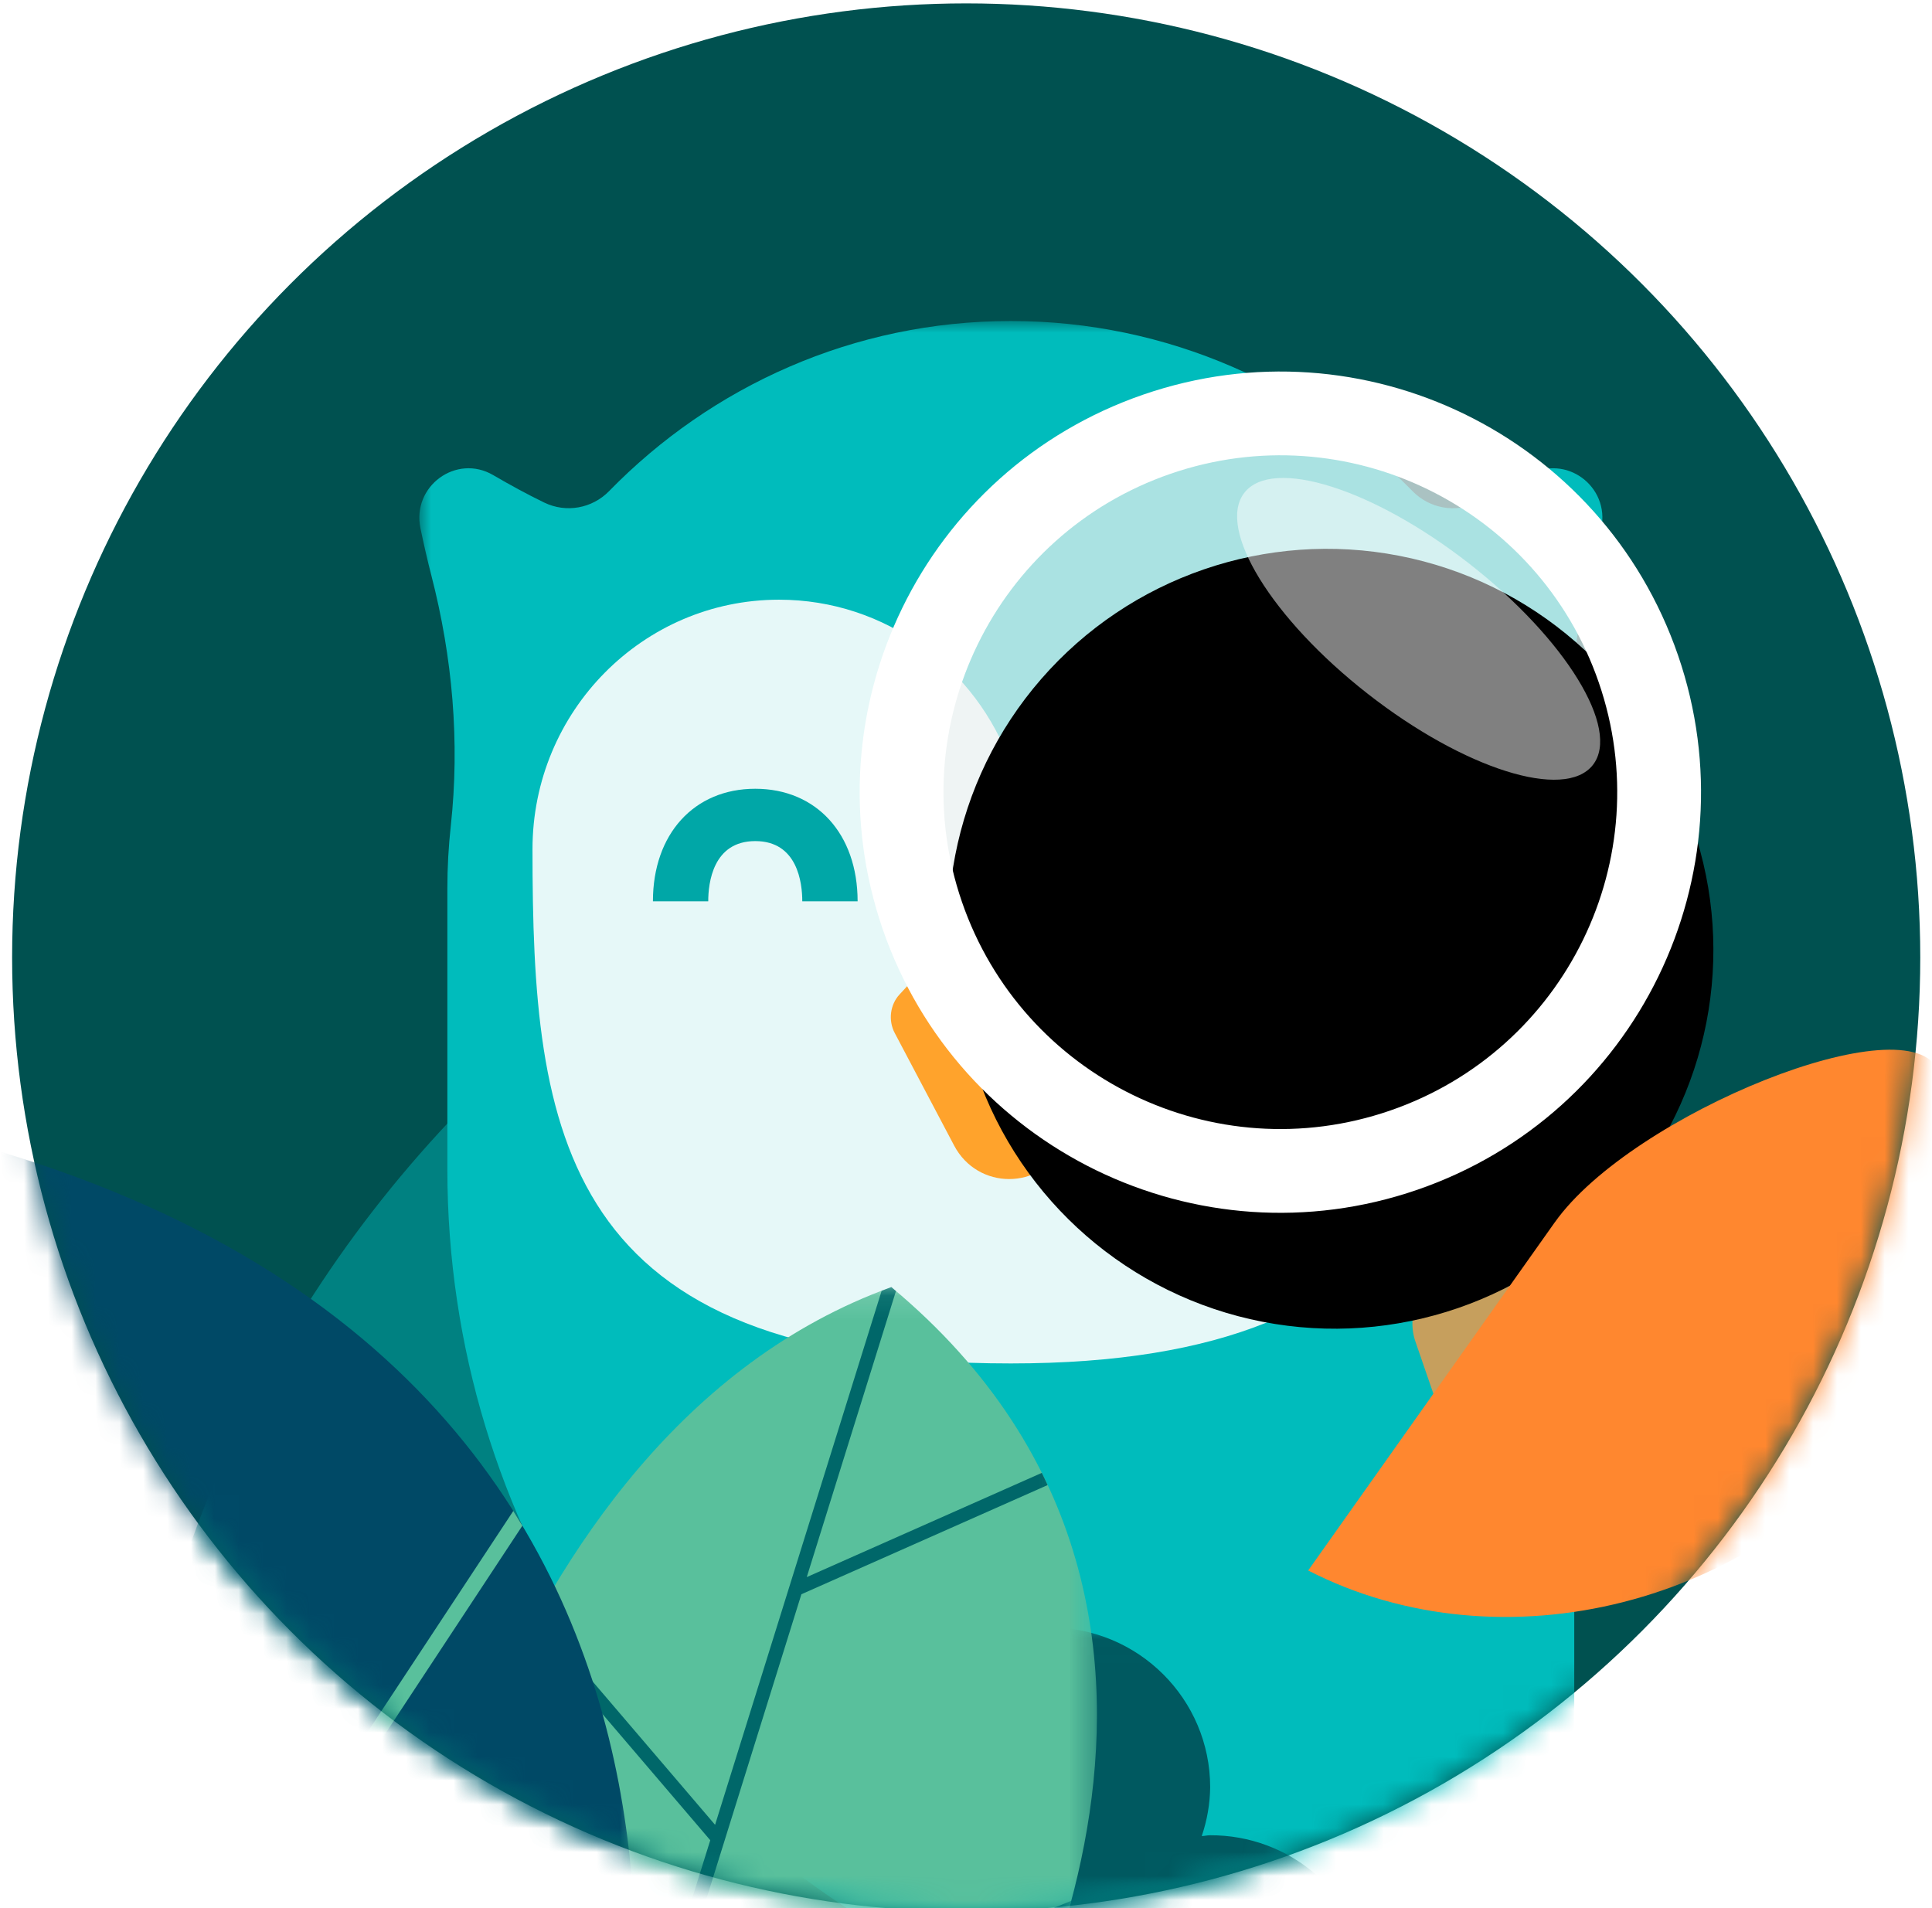 <svg xmlns="http://www.w3.org/2000/svg" xmlns:xlink="http://www.w3.org/1999/xlink" width="81" height="80" viewBox="0 0 81 80">
    <defs>
        <path id="prefix__c" d="M0 0L55.634 0 55.634 73.13 0 73.13z"/>
        <path id="prefix__i" d="M0.192 0.015L27.091 0.015 27.091 24.828 0.192 24.828z"/>
        <path id="prefix__k" d="M0.194 0.125L49.012 0.125 49.012 44.307 0.194 44.307z"/>
        <path id="prefix__l" d="M0.028 0.127L29.666 0.127 29.666 34.981 0.028 34.981z"/>
        <path id="prefix__n" d="M0.188 0.127L22.889 0.127 22.889 34.981 0.188 34.981z"/>
        <path id="prefix__p" d="M0.174 0.008L33.162 0.008 33.162 40.787 0.174 40.787z"/>
        <filter id="prefix__e" width="575%" height="237.5%" x="-237.5%" y="-67.9%" filterUnits="objectBoundingBox">
            <feOffset dy="2" in="SourceAlpha" result="shadowOffsetOuter1"/>
            <feGaussianBlur in="shadowOffsetOuter1" result="shadowBlurOuter1" stdDeviation="2"/>
            <feColorMatrix in="shadowBlurOuter1" result="shadowMatrixOuter1" values="0 0 0 0 0 0 0 0 0 0 0 0 0 0 0 0 0 0 0.5 0"/>
            <feMerge>
                <feMergeNode in="shadowMatrixOuter1"/>
                <feMergeNode in="SourceGraphic"/>
            </feMerge>
        </filter>
        <filter id="prefix__f" width="254.3%" height="254.3%" x="-77.2%" y="-55.1%" filterUnits="objectBoundingBox">
            <feOffset dy="7" in="SourceAlpha" result="shadowOffsetOuter1"/>
            <feGaussianBlur in="shadowOffsetOuter1" result="shadowBlurOuter1" stdDeviation="7"/>
            <feComposite in="shadowBlurOuter1" in2="SourceAlpha" operator="out" result="shadowBlurOuter1"/>
            <feColorMatrix in="shadowBlurOuter1" values="0 0 0 0 0 0 0 0 0 0 0 0 0 0 0 0 0 0 0.5 0"/>
        </filter>
        <filter id="prefix__h" width="244.9%" height="244.9%" x="-72.4%" y="-50.4%" filterUnits="objectBoundingBox">
            <feGaussianBlur in="SourceAlpha" result="shadowBlurInner1" stdDeviation="6"/>
            <feOffset dy="6" in="shadowBlurInner1" result="shadowOffsetInner1"/>
            <feComposite in="shadowOffsetInner1" in2="SourceAlpha" k2="-1" k3="1" operator="arithmetic" result="shadowInnerInner1"/>
            <feColorMatrix in="shadowInnerInner1" values="0 0 0 0 0 0 0 0 0 0 0 0 0 0 0 0 0 0 0.5 0"/>
        </filter>
        <circle id="prefix__a" cx="40" cy="40" r="40"/>
        <circle id="prefix__g" cx="17.633" cy="17.632" r="15.876"/>
    </defs>
    <g fill="none" fill-rule="evenodd" transform="translate(.508)">
        <g transform="translate(0 .142)">
            <mask id="prefix__b" fill="#fff">
                <use xlink:href="#prefix__a"/>
            </mask>
            <use fill="#005150" xlink:href="#prefix__a"/>
            <g mask="url(#prefix__b)">
                <g>
                    <path fill="#008181" d="M103.7 105.533c-19.578 18.467-50.102 18.436-68.867-.328-18.764-18.765-18.795-49.289-.327-68.866z" transform="translate(-16.135 10.494)"/>
                    <g>
                        <g transform="translate(-16.135 10.494) translate(33.208) translate(0 2.823)">
                            <mask id="prefix__d" fill="#fff">
                                <use xlink:href="#prefix__c"/>
                            </mask>
                            <path fill="#00BCBC" d="M48.42 69.236V23.789c0-.878-.049-1.745-.142-2.598-.384-3.525-.073-7.079.815-10.51.165-.638.317-1.301.46-1.988.369-1.767-1.5-3.138-3.05-2.231-.696.406-1.42.8-2.142 1.151-.92.446-2.01.25-2.725-.484C37.348 2.733 31.385 0 24.798 0 18.21 0 12.248 2.733 7.96 7.127c-.714.734-1.806.93-2.725.484-.721-.35-1.443-.744-2.137-1.15-1.55-.906-3.42.465-3.051 2.232.143.682.293 1.34.457 1.974.886 3.431 1.2 6.985.814 10.508-.094.859-.143 1.73-.143 2.614v11.778c0 14.97 8.897 27.878 21.641 33.669H5.873h49.761-7.215z" mask="url(#prefix__d)"/>
                        </g>
                        <path fill="#FFF" d="M34.517 14.507c-4.47 0-8.278 2.873-9.719 6.894-1.44-4.021-5.247-6.894-9.718-6.894-5.708 0-10.336 4.684-10.336 10.46 0 11.908 1.135 21.561 20.054 21.561 17.869 0 20.054-9.653 20.054-21.56 0-5.777-4.627-10.461-10.335-10.461" opacity=".901" transform="translate(-16.135 10.494) translate(33.208)"/>
                        <g>
                            <path fill="#63BBBB" d="M30.037 9.869h-2.32c0-.76-.192-2.525-1.971-2.525-1.78 0-1.972 1.766-1.972 2.525h-2.32c0-2.824 1.725-4.72 4.292-4.72 2.566 0 4.29 1.896 4.29 4.72" transform="translate(-16.135 10.494) translate(33.208) translate(9.793 17.284)"/>
                            <path fill="#00A7A7" d="M8.582 9.869h-2.32c0-.76-.191-2.525-1.971-2.525S2.319 9.11 2.319 9.87H0c0-2.824 1.725-4.72 4.29-4.72 2.568 0 4.292 1.896 4.292 4.72" transform="translate(-16.135 10.494) translate(33.208) translate(9.793 17.284)"/>
                            <g transform="translate(-16.135 10.494) translate(33.208) translate(9.793 17.284) translate(18.022)">
                                <ellipse cx="7.636" cy="9.225" fill="#FFF" rx="7.636" ry="9.225"/>
                                <circle cx="7.724" cy="8.153" r="3.862" fill="#00A7A7"/>
                            </g>
                        </g>
                        <path fill="#FFA32C" d="M27.034 37.392l2.49-4.717c.277-.526.195-1.188-.2-1.615l-3.664-3.968c-.506-.547-1.36-.547-1.865 0l-3.664 3.968c-.396.427-.478 1.089-.2 1.615l2.49 4.717c.988 1.874 3.624 1.874 4.613 0" transform="translate(-16.135 10.494) translate(33.208)"/>
                        <g fill-rule="nonzero" transform="translate(-16.135 10.494) translate(33.208) rotate(-19 41.642 -35.068)">
                            <g filter="url(#prefix__e)" transform="translate(15.488 33.079)">
                                <path fill="#FFF" d="M1.7 0h1.29c.465 0 .842.377.842.842v15.492c0 .465-.377.842-.842.842H1.7c-.465 0-.842-.377-.842-.842V.842C.858.377 1.235 0 1.7 0z"/>
                                <path fill="#C69F5D" d="M2.316 3.862h.042c1.28 0 2.316 1.037 2.316 2.316v9.109c0 1.247-.987 2.265-2.223 2.313l-.135.002C1.036 17.602 0 16.566 0 15.287v-9.11C0 4.9 1.037 3.863 2.316 3.863z"/>
                            </g>
                            <use fill="#000" filter="url(#prefix__f)" xlink:href="#prefix__g"/>
                            <use fill="#F2F2F2" fill-opacity=".7" xlink:href="#prefix__g"/>
                            <use fill="#000" filter="url(#prefix__h)" xlink:href="#prefix__g"/>
                            <path fill="#FFF" d="M17.633 0C7.894 0 0 7.894 0 17.632c0 9.737 7.894 17.631 17.633 17.631 9.739 0 17.633-7.894 17.633-17.631C35.266 7.894 27.372 0 17.633 0zm0 3.511c7.798 0 14.12 6.322 14.12 14.12 0 7.8-6.322 14.121-14.12 14.121-7.798 0-14.12-6.322-14.12-14.12 0-7.8 6.322-14.121 14.12-14.121z"/>
                        </g>
                        <path fill="#FF872F" d="M47.606 40.61c3.214-4.538 14.906-9.262 16.095-6.326 1.849 4.565 1.296 10.005-2.015 14.678-5.438 7.678-16.29 10.423-24.421 6.247l10.34-14.599z" transform="translate(-16.135 10.494) translate(33.208)"/>
                    </g>
                </g>
            </g>
            <g mask="url(#prefix__b)">
                <g>
                    <g transform="translate(-16.249 46.503) translate(46.112 21.573)">
                        <mask id="prefix__j" fill="#fff">
                            <use xlink:href="#prefix__i"/>
                        </mask>
                        <path fill="#005960" d="M25.438 19.787c2.431-2.774 2.147-6.987-.637-9.411-1.227-1.07-2.805-1.655-4.435-1.648-.121 0-.234.03-.354.035.225-.659.345-1.35.354-2.045 0-3.702-3.01-6.703-6.725-6.703-3.713 0-6.724 3.001-6.724 6.703.01.696.129 1.386.354 2.045-.12 0-.233-.035-.354-.035C3.221 8.711.211 11.683.192 15.367c-.007 1.625.58 3.197 1.653 4.42-2.306 2.62-2.185 6.573.278 9.049-2.6 2.643-2.557 6.887.095 9.478 1.255 1.226 2.942 1.914 4.7 1.916h13.448c3.714-.004 6.721-3.008 6.717-6.71-.002-1.752-.692-3.433-1.922-4.684 2.462-2.476 2.583-6.428.277-9.049" mask="url(#prefix__j)"/>
                    </g>
                    <g transform="translate(-16.249 46.503) translate(0 .068)"/>
                    <g transform="translate(-16.249 46.503) translate(9.222 1.385)">
                        <g transform="translate(22.843 5.806)">
                            <mask id="prefix__m" fill="#fff">
                                <use xlink:href="#prefix__l"/>
                            </mask>
                            <path fill="#59C09C" d="M.028 31.81S3.71 6.403 21.045.127c16.923 14.081 3.712 34.903 3.712 34.903L6.082 48.1.028 31.81z" mask="url(#prefix__m)"/>
                        </g>
                        <g transform="translate(28.543 5.806)">
                            <mask id="prefix__o" fill="#fff">
                                <use xlink:href="#prefix__n"/>
                            </mask>
                            <path fill="#006769" d="M.492 13.934l7.464 8.738L14.939.282c.135-.051.27-.106.406-.155.067.055.13.112.195.167L11.8 12.286l9.855-4.37c.045.09.087.18.13.27l.113.242-10.323 4.577L5.343 32.99l17.546-7.131c-.062.232-.125.463-.19.69L5.123 33.69.698 47.88l-.316.22-.194-.523 7.566-24.259-7.556-8.846c.097-.18.195-.358.294-.538" mask="url(#prefix__o)"/>
                        </g>
                        <mask id="prefix__q" fill="#fff">
                            <use xlink:href="#prefix__p"/>
                        </mask>
                        <path fill="#004966" d="M7.65 42.685S-7.774 17.233 5.687.008c36.65 10.429 26.051 45.605 26.051 45.605L7.65 42.685z" mask="url(#prefix__q)"/>
                        <g fill="#59C09C">
                            <path d="M5.441.008L5.82.12l9.927 33.472 12.046-18.273c.13.206.256.413.38.62l-12.181 18.48 2.864 9.659-.717-.087-5.71-19.255L.132 20.93c-.025-.234-.047-.468-.067-.702l12.14 3.758L5.193.338c.083-.11.162-.22.248-.33" transform="translate(.246)"/>
                        </g>
                    </g>
                </g>
            </g>
        </g>
        <ellipse cx="58.969" cy="26.365" fill="#FFF" fill-opacity=".5" fill-rule="nonzero" rx="9.27" ry="3.46" transform="rotate(38 58.969 26.365)"/>
    </g>
</svg>
